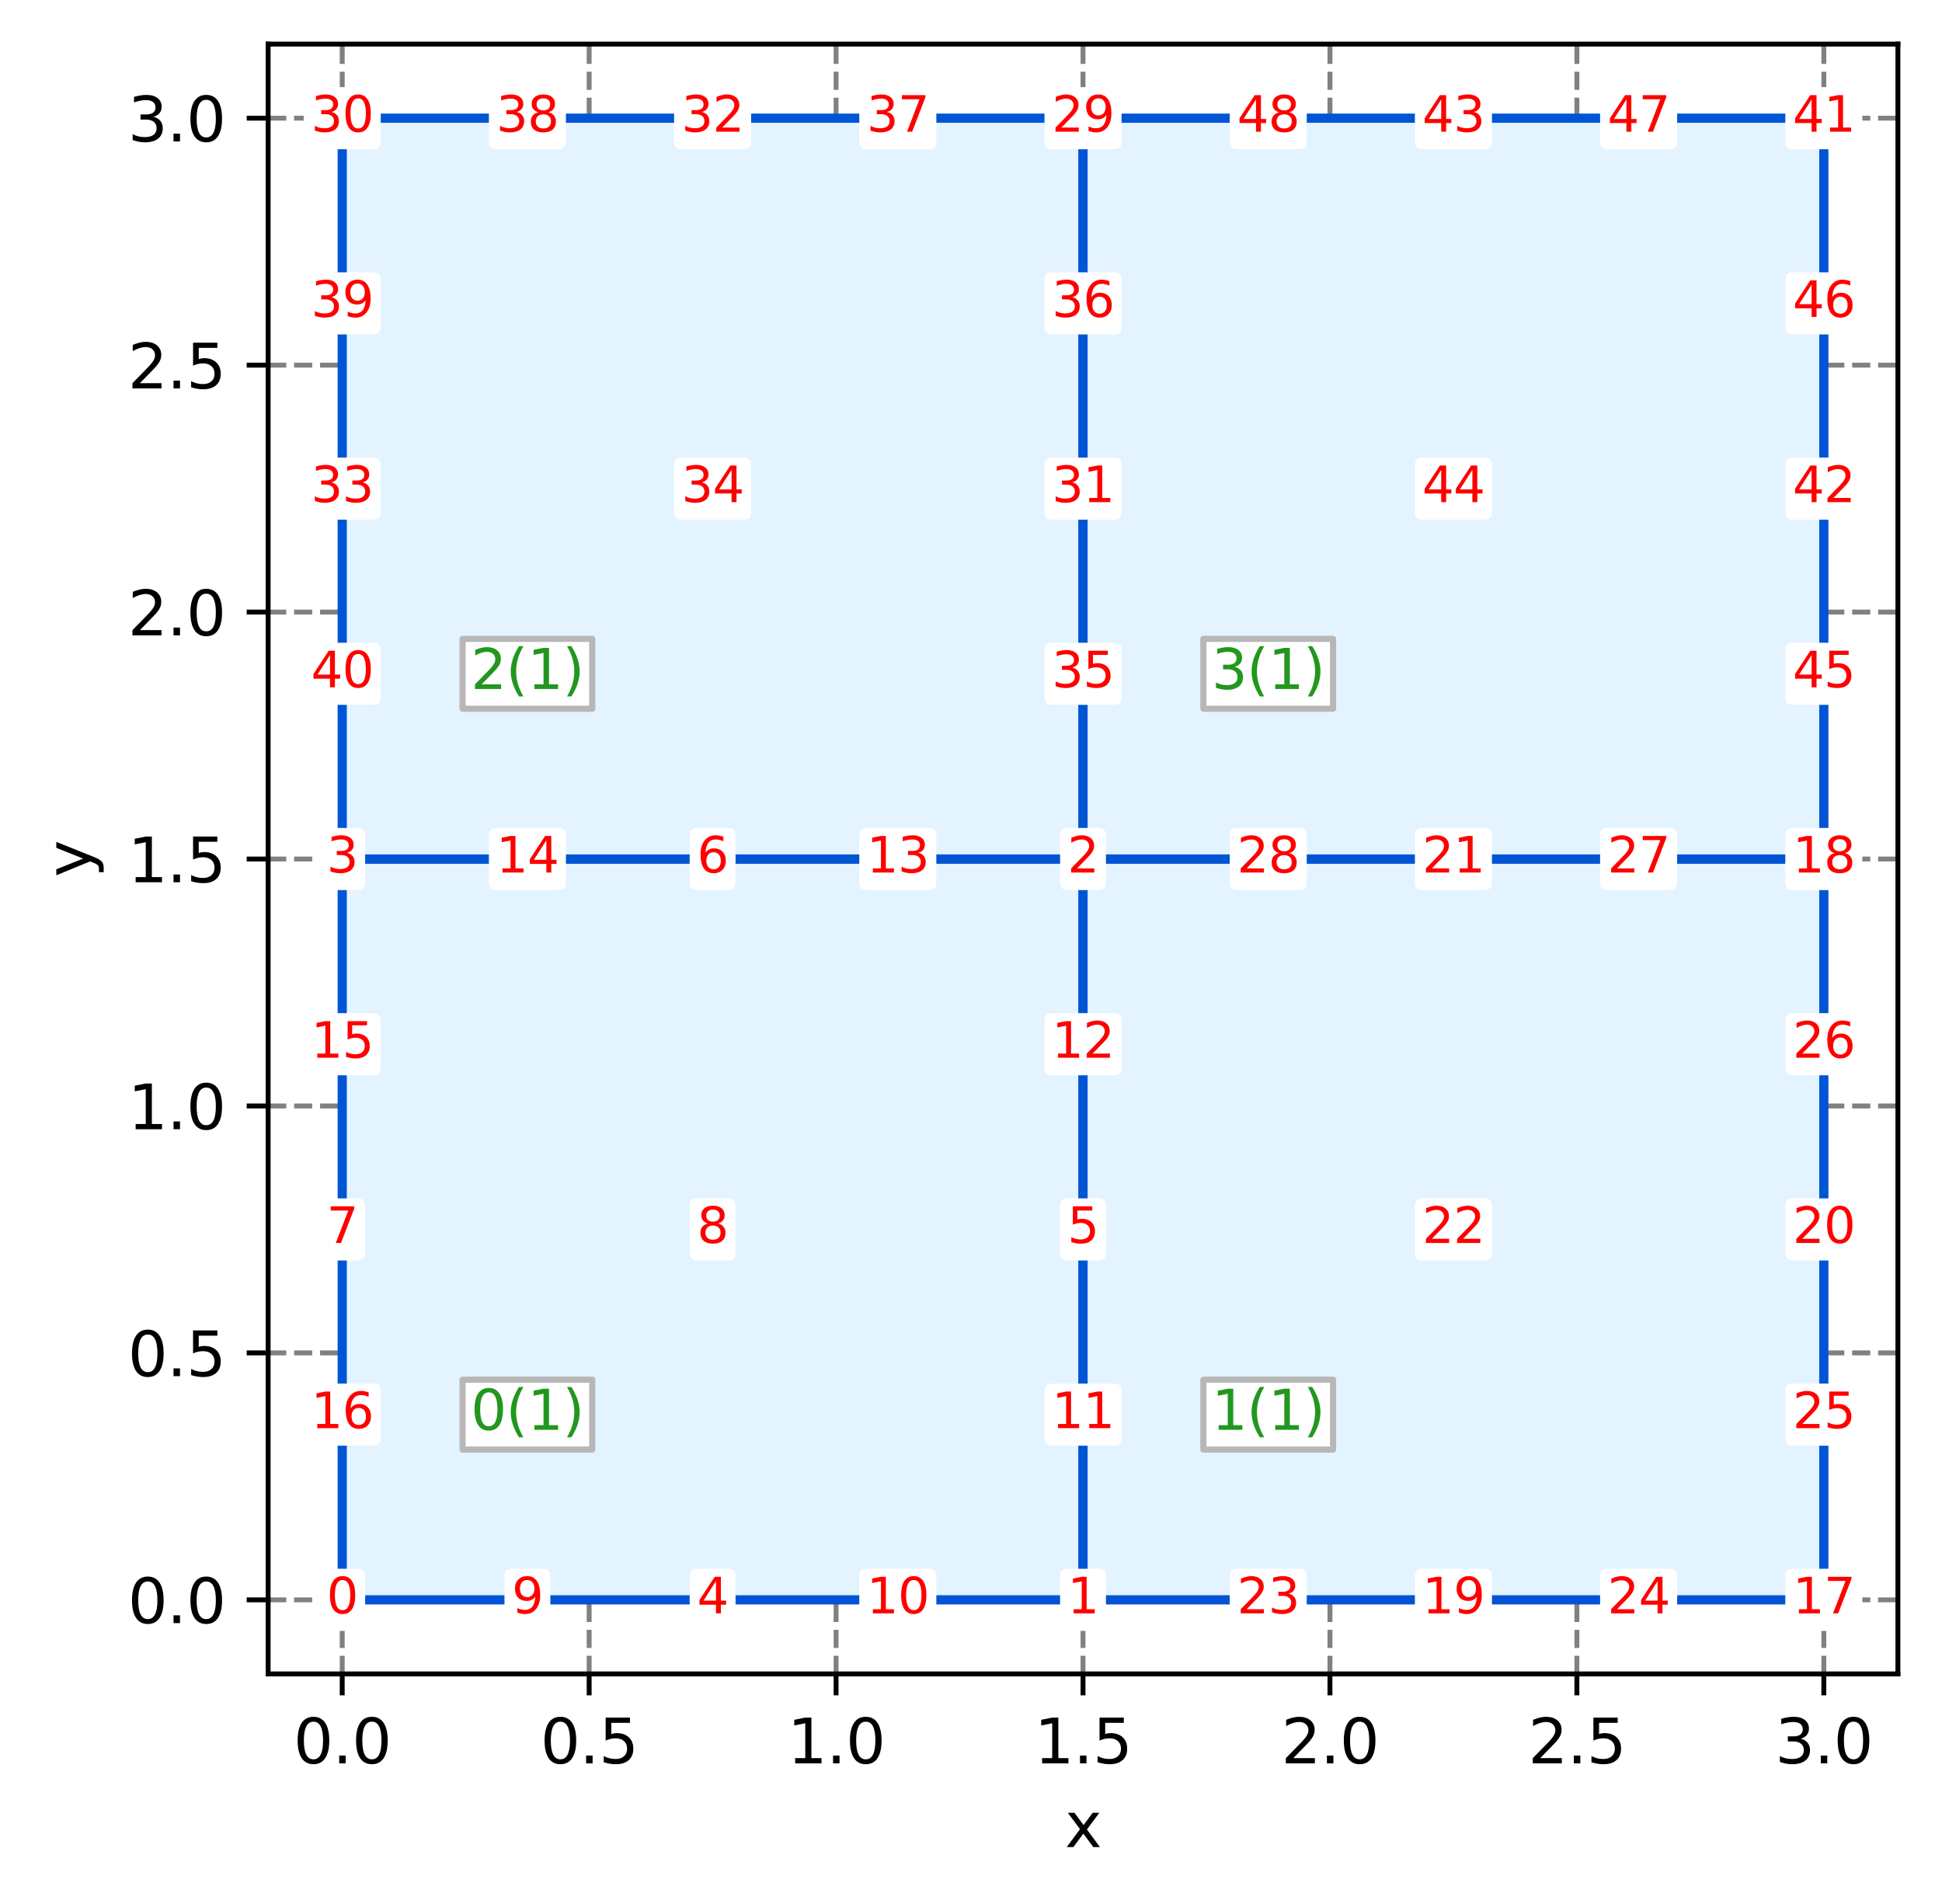 <?xml version="1.0" encoding="utf-8" standalone="no"?>
<!DOCTYPE svg PUBLIC "-//W3C//DTD SVG 1.1//EN"
  "http://www.w3.org/Graphics/SVG/1.1/DTD/svg11.dtd">
<svg xmlns:xlink="http://www.w3.org/1999/xlink" width="317.093pt" height="310.868pt" viewBox="0 0 317.093 310.868" xmlns="http://www.w3.org/2000/svg" version="1.1">
 <defs>
  <style type="text/css">*{stroke-linejoin: round; stroke-linecap: butt}</style>
 </defs>
 <g id="figure_1">
  <g id="patch_1">
   <path d="M 0 310.868 
L 317.093 310.868 
L 317.093 0 
L 0 0 
z
" style="fill: #ffffff"/>
  </g>
  <g id="axes_1">
   <g id="patch_2">
    <path d="M 43.781 273.312 
L 309.893 273.312 
L 309.893 7.2 
L 43.781 7.2 
z
" style="fill: #ffffff"/>
   </g>
   <g id="matplotlib.axis_1">
    <g id="xtick_1">
     <g id="line2d_1">
      <path d="M 55.877 273.312 
L 55.877 7.2 
" clip-path="url(#pf63ce5dd60)" style="fill: none; stroke-dasharray: 2.96,1.28; stroke-dashoffset: 0; stroke: #808080; stroke-width: 0.8"/>
     </g>
     <g id="line2d_2">
      <defs>
       <path id="m3846a99e1c" d="M 0 0 
L 0 3.5 
" style="stroke: #000000; stroke-width: 0.8"/>
      </defs>
      <g>
       <use xlink:href="#m3846a99e1c" x="55.877" y="273.312" style="stroke: #000000; stroke-width: 0.8"/>
      </g>
     </g>
     <g id="text_1">
      <!-- 0.0 -->
      <g transform="translate(47.926 287.91)scale(0.1 -0.1)">
       <defs>
        <path id="DejaVuSans-30" d="M 2034 4250 
Q 1547 4250 1301 3770 
Q 1056 3291 1056 2328 
Q 1056 1369 1301 889 
Q 1547 409 2034 409 
Q 2525 409 2770 889 
Q 3016 1369 3016 2328 
Q 3016 3291 2770 3770 
Q 2525 4250 2034 4250 
z
M 2034 4750 
Q 2819 4750 3233 4129 
Q 3647 3509 3647 2328 
Q 3647 1150 3233 529 
Q 2819 -91 2034 -91 
Q 1250 -91 836 529 
Q 422 1150 422 2328 
Q 422 3509 836 4129 
Q 1250 4750 2034 4750 
z
" transform="scale(0.016)"/>
        <path id="DejaVuSans-2e" d="M 684 794 
L 1344 794 
L 1344 0 
L 684 0 
L 684 794 
z
" transform="scale(0.016)"/>
       </defs>
       <use xlink:href="#DejaVuSans-30"/>
       <use xlink:href="#DejaVuSans-2e" x="63.623"/>
       <use xlink:href="#DejaVuSans-30" x="95.41"/>
      </g>
     </g>
    </g>
    <g id="xtick_2">
     <g id="line2d_3">
      <path d="M 96.197 273.312 
L 96.197 7.2 
" clip-path="url(#pf63ce5dd60)" style="fill: none; stroke-dasharray: 2.96,1.28; stroke-dashoffset: 0; stroke: #808080; stroke-width: 0.8"/>
     </g>
     <g id="line2d_4">
      <g>
       <use xlink:href="#m3846a99e1c" x="96.197" y="273.312" style="stroke: #000000; stroke-width: 0.8"/>
      </g>
     </g>
     <g id="text_2">
      <!-- 0.5 -->
      <g transform="translate(88.246 287.91)scale(0.1 -0.1)">
       <defs>
        <path id="DejaVuSans-35" d="M 691 4666 
L 3169 4666 
L 3169 4134 
L 1269 4134 
L 1269 2991 
Q 1406 3038 1543 3061 
Q 1681 3084 1819 3084 
Q 2600 3084 3056 2656 
Q 3513 2228 3513 1497 
Q 3513 744 3044 326 
Q 2575 -91 1722 -91 
Q 1428 -91 1123 -41 
Q 819 9 494 109 
L 494 744 
Q 775 591 1075 516 
Q 1375 441 1709 441 
Q 2250 441 2565 725 
Q 2881 1009 2881 1497 
Q 2881 1984 2565 2268 
Q 2250 2553 1709 2553 
Q 1456 2553 1204 2497 
Q 953 2441 691 2322 
L 691 4666 
z
" transform="scale(0.016)"/>
       </defs>
       <use xlink:href="#DejaVuSans-30"/>
       <use xlink:href="#DejaVuSans-2e" x="63.623"/>
       <use xlink:href="#DejaVuSans-35" x="95.41"/>
      </g>
     </g>
    </g>
    <g id="xtick_3">
     <g id="line2d_5">
      <path d="M 136.517 273.312 
L 136.517 7.2 
" clip-path="url(#pf63ce5dd60)" style="fill: none; stroke-dasharray: 2.96,1.28; stroke-dashoffset: 0; stroke: #808080; stroke-width: 0.8"/>
     </g>
     <g id="line2d_6">
      <g>
       <use xlink:href="#m3846a99e1c" x="136.517" y="273.312" style="stroke: #000000; stroke-width: 0.8"/>
      </g>
     </g>
     <g id="text_3">
      <!-- 1.0 -->
      <g transform="translate(128.566 287.91)scale(0.1 -0.1)">
       <defs>
        <path id="DejaVuSans-31" d="M 794 531 
L 1825 531 
L 1825 4091 
L 703 3866 
L 703 4441 
L 1819 4666 
L 2450 4666 
L 2450 531 
L 3481 531 
L 3481 0 
L 794 0 
L 794 531 
z
" transform="scale(0.016)"/>
       </defs>
       <use xlink:href="#DejaVuSans-31"/>
       <use xlink:href="#DejaVuSans-2e" x="63.623"/>
       <use xlink:href="#DejaVuSans-30" x="95.41"/>
      </g>
     </g>
    </g>
    <g id="xtick_4">
     <g id="line2d_7">
      <path d="M 176.837 273.312 
L 176.837 7.2 
" clip-path="url(#pf63ce5dd60)" style="fill: none; stroke-dasharray: 2.96,1.28; stroke-dashoffset: 0; stroke: #808080; stroke-width: 0.8"/>
     </g>
     <g id="line2d_8">
      <g>
       <use xlink:href="#m3846a99e1c" x="176.837" y="273.312" style="stroke: #000000; stroke-width: 0.8"/>
      </g>
     </g>
     <g id="text_4">
      <!-- 1.5 -->
      <g transform="translate(168.886 287.91)scale(0.1 -0.1)">
       <use xlink:href="#DejaVuSans-31"/>
       <use xlink:href="#DejaVuSans-2e" x="63.623"/>
       <use xlink:href="#DejaVuSans-35" x="95.41"/>
      </g>
     </g>
    </g>
    <g id="xtick_5">
     <g id="line2d_9">
      <path d="M 217.157 273.312 
L 217.157 7.2 
" clip-path="url(#pf63ce5dd60)" style="fill: none; stroke-dasharray: 2.96,1.28; stroke-dashoffset: 0; stroke: #808080; stroke-width: 0.8"/>
     </g>
     <g id="line2d_10">
      <g>
       <use xlink:href="#m3846a99e1c" x="217.157" y="273.312" style="stroke: #000000; stroke-width: 0.8"/>
      </g>
     </g>
     <g id="text_5">
      <!-- 2.0 -->
      <g transform="translate(209.206 287.91)scale(0.1 -0.1)">
       <defs>
        <path id="DejaVuSans-32" d="M 1228 531 
L 3431 531 
L 3431 0 
L 469 0 
L 469 531 
Q 828 903 1448 1529 
Q 2069 2156 2228 2338 
Q 2531 2678 2651 2914 
Q 2772 3150 2772 3378 
Q 2772 3750 2511 3984 
Q 2250 4219 1831 4219 
Q 1534 4219 1204 4116 
Q 875 4013 500 3803 
L 500 4441 
Q 881 4594 1212 4672 
Q 1544 4750 1819 4750 
Q 2544 4750 2975 4387 
Q 3406 4025 3406 3419 
Q 3406 3131 3298 2873 
Q 3191 2616 2906 2266 
Q 2828 2175 2409 1742 
Q 1991 1309 1228 531 
z
" transform="scale(0.016)"/>
       </defs>
       <use xlink:href="#DejaVuSans-32"/>
       <use xlink:href="#DejaVuSans-2e" x="63.623"/>
       <use xlink:href="#DejaVuSans-30" x="95.41"/>
      </g>
     </g>
    </g>
    <g id="xtick_6">
     <g id="line2d_11">
      <path d="M 257.477 273.312 
L 257.477 7.2 
" clip-path="url(#pf63ce5dd60)" style="fill: none; stroke-dasharray: 2.96,1.28; stroke-dashoffset: 0; stroke: #808080; stroke-width: 0.8"/>
     </g>
     <g id="line2d_12">
      <g>
       <use xlink:href="#m3846a99e1c" x="257.477" y="273.312" style="stroke: #000000; stroke-width: 0.8"/>
      </g>
     </g>
     <g id="text_6">
      <!-- 2.5 -->
      <g transform="translate(249.526 287.91)scale(0.1 -0.1)">
       <use xlink:href="#DejaVuSans-32"/>
       <use xlink:href="#DejaVuSans-2e" x="63.623"/>
       <use xlink:href="#DejaVuSans-35" x="95.41"/>
      </g>
     </g>
    </g>
    <g id="xtick_7">
     <g id="line2d_13">
      <path d="M 297.797 273.312 
L 297.797 7.2 
" clip-path="url(#pf63ce5dd60)" style="fill: none; stroke-dasharray: 2.96,1.28; stroke-dashoffset: 0; stroke: #808080; stroke-width: 0.8"/>
     </g>
     <g id="line2d_14">
      <g>
       <use xlink:href="#m3846a99e1c" x="297.797" y="273.312" style="stroke: #000000; stroke-width: 0.8"/>
      </g>
     </g>
     <g id="text_7">
      <!-- 3.0 -->
      <g transform="translate(289.846 287.91)scale(0.1 -0.1)">
       <defs>
        <path id="DejaVuSans-33" d="M 2597 2516 
Q 3050 2419 3304 2112 
Q 3559 1806 3559 1356 
Q 3559 666 3084 287 
Q 2609 -91 1734 -91 
Q 1441 -91 1130 -33 
Q 819 25 488 141 
L 488 750 
Q 750 597 1062 519 
Q 1375 441 1716 441 
Q 2309 441 2620 675 
Q 2931 909 2931 1356 
Q 2931 1769 2642 2001 
Q 2353 2234 1838 2234 
L 1294 2234 
L 1294 2753 
L 1863 2753 
Q 2328 2753 2575 2939 
Q 2822 3125 2822 3475 
Q 2822 3834 2567 4026 
Q 2313 4219 1838 4219 
Q 1578 4219 1281 4162 
Q 984 4106 628 3988 
L 628 4550 
Q 988 4650 1302 4700 
Q 1616 4750 1894 4750 
Q 2613 4750 3031 4423 
Q 3450 4097 3450 3541 
Q 3450 3153 3228 2886 
Q 3006 2619 2597 2516 
z
" transform="scale(0.016)"/>
       </defs>
       <use xlink:href="#DejaVuSans-33"/>
       <use xlink:href="#DejaVuSans-2e" x="63.623"/>
       <use xlink:href="#DejaVuSans-30" x="95.41"/>
      </g>
     </g>
    </g>
    <g id="text_8">
     <!-- x -->
     <g transform="translate(173.878 301.589)scale(0.1 -0.1)">
      <defs>
       <path id="DejaVuSans-78" d="M 3513 3500 
L 2247 1797 
L 3578 0 
L 2900 0 
L 1881 1375 
L 863 0 
L 184 0 
L 1544 1831 
L 300 3500 
L 978 3500 
L 1906 2253 
L 2834 3500 
L 3513 3500 
z
" transform="scale(0.016)"/>
      </defs>
      <use xlink:href="#DejaVuSans-78"/>
     </g>
    </g>
   </g>
   <g id="matplotlib.axis_2">
    <g id="ytick_1">
     <g id="line2d_15">
      <path d="M 43.781 261.216 
L 309.893 261.216 
" clip-path="url(#pf63ce5dd60)" style="fill: none; stroke-dasharray: 2.96,1.28; stroke-dashoffset: 0; stroke: #808080; stroke-width: 0.8"/>
     </g>
     <g id="line2d_16">
      <defs>
       <path id="me897910811" d="M 0 0 
L -3.5 0 
" style="stroke: #000000; stroke-width: 0.8"/>
      </defs>
      <g>
       <use xlink:href="#me897910811" x="43.781" y="261.216" style="stroke: #000000; stroke-width: 0.8"/>
      </g>
     </g>
     <g id="text_9">
      <!-- 0.0 -->
      <g transform="translate(20.878 265.015)scale(0.1 -0.1)">
       <use xlink:href="#DejaVuSans-30"/>
       <use xlink:href="#DejaVuSans-2e" x="63.623"/>
       <use xlink:href="#DejaVuSans-30" x="95.41"/>
      </g>
     </g>
    </g>
    <g id="ytick_2">
     <g id="line2d_17">
      <path d="M 43.781 220.896 
L 309.893 220.896 
" clip-path="url(#pf63ce5dd60)" style="fill: none; stroke-dasharray: 2.96,1.28; stroke-dashoffset: 0; stroke: #808080; stroke-width: 0.8"/>
     </g>
     <g id="line2d_18">
      <g>
       <use xlink:href="#me897910811" x="43.781" y="220.896" style="stroke: #000000; stroke-width: 0.8"/>
      </g>
     </g>
     <g id="text_10">
      <!-- 0.5 -->
      <g transform="translate(20.878 224.695)scale(0.1 -0.1)">
       <use xlink:href="#DejaVuSans-30"/>
       <use xlink:href="#DejaVuSans-2e" x="63.623"/>
       <use xlink:href="#DejaVuSans-35" x="95.41"/>
      </g>
     </g>
    </g>
    <g id="ytick_3">
     <g id="line2d_19">
      <path d="M 43.781 180.576 
L 309.893 180.576 
" clip-path="url(#pf63ce5dd60)" style="fill: none; stroke-dasharray: 2.96,1.28; stroke-dashoffset: 0; stroke: #808080; stroke-width: 0.8"/>
     </g>
     <g id="line2d_20">
      <g>
       <use xlink:href="#me897910811" x="43.781" y="180.576" style="stroke: #000000; stroke-width: 0.8"/>
      </g>
     </g>
     <g id="text_11">
      <!-- 1.0 -->
      <g transform="translate(20.878 184.375)scale(0.1 -0.1)">
       <use xlink:href="#DejaVuSans-31"/>
       <use xlink:href="#DejaVuSans-2e" x="63.623"/>
       <use xlink:href="#DejaVuSans-30" x="95.41"/>
      </g>
     </g>
    </g>
    <g id="ytick_4">
     <g id="line2d_21">
      <path d="M 43.781 140.256 
L 309.893 140.256 
" clip-path="url(#pf63ce5dd60)" style="fill: none; stroke-dasharray: 2.96,1.28; stroke-dashoffset: 0; stroke: #808080; stroke-width: 0.8"/>
     </g>
     <g id="line2d_22">
      <g>
       <use xlink:href="#me897910811" x="43.781" y="140.256" style="stroke: #000000; stroke-width: 0.8"/>
      </g>
     </g>
     <g id="text_12">
      <!-- 1.5 -->
      <g transform="translate(20.878 144.055)scale(0.1 -0.1)">
       <use xlink:href="#DejaVuSans-31"/>
       <use xlink:href="#DejaVuSans-2e" x="63.623"/>
       <use xlink:href="#DejaVuSans-35" x="95.41"/>
      </g>
     </g>
    </g>
    <g id="ytick_5">
     <g id="line2d_23">
      <path d="M 43.781 99.936 
L 309.893 99.936 
" clip-path="url(#pf63ce5dd60)" style="fill: none; stroke-dasharray: 2.96,1.28; stroke-dashoffset: 0; stroke: #808080; stroke-width: 0.8"/>
     </g>
     <g id="line2d_24">
      <g>
       <use xlink:href="#me897910811" x="43.781" y="99.936" style="stroke: #000000; stroke-width: 0.8"/>
      </g>
     </g>
     <g id="text_13">
      <!-- 2.0 -->
      <g transform="translate(20.878 103.735)scale(0.1 -0.1)">
       <use xlink:href="#DejaVuSans-32"/>
       <use xlink:href="#DejaVuSans-2e" x="63.623"/>
       <use xlink:href="#DejaVuSans-30" x="95.41"/>
      </g>
     </g>
    </g>
    <g id="ytick_6">
     <g id="line2d_25">
      <path d="M 43.781 59.616 
L 309.893 59.616 
" clip-path="url(#pf63ce5dd60)" style="fill: none; stroke-dasharray: 2.96,1.28; stroke-dashoffset: 0; stroke: #808080; stroke-width: 0.8"/>
     </g>
     <g id="line2d_26">
      <g>
       <use xlink:href="#me897910811" x="43.781" y="59.616" style="stroke: #000000; stroke-width: 0.8"/>
      </g>
     </g>
     <g id="text_14">
      <!-- 2.5 -->
      <g transform="translate(20.878 63.415)scale(0.1 -0.1)">
       <use xlink:href="#DejaVuSans-32"/>
       <use xlink:href="#DejaVuSans-2e" x="63.623"/>
       <use xlink:href="#DejaVuSans-35" x="95.41"/>
      </g>
     </g>
    </g>
    <g id="ytick_7">
     <g id="line2d_27">
      <path d="M 43.781 19.296 
L 309.893 19.296 
" clip-path="url(#pf63ce5dd60)" style="fill: none; stroke-dasharray: 2.96,1.28; stroke-dashoffset: 0; stroke: #808080; stroke-width: 0.8"/>
     </g>
     <g id="line2d_28">
      <g>
       <use xlink:href="#me897910811" x="43.781" y="19.296" style="stroke: #000000; stroke-width: 0.8"/>
      </g>
     </g>
     <g id="text_15">
      <!-- 3.0 -->
      <g transform="translate(20.878 23.095)scale(0.1 -0.1)">
       <use xlink:href="#DejaVuSans-33"/>
       <use xlink:href="#DejaVuSans-2e" x="63.623"/>
       <use xlink:href="#DejaVuSans-30" x="95.41"/>
      </g>
     </g>
    </g>
    <g id="text_16">
     <!-- y -->
     <g transform="translate(14.798 143.215)rotate(-90)scale(0.1 -0.1)">
      <defs>
       <path id="DejaVuSans-79" d="M 2059 -325 
Q 1816 -950 1584 -1140 
Q 1353 -1331 966 -1331 
L 506 -1331 
L 506 -850 
L 844 -850 
Q 1081 -850 1212 -737 
Q 1344 -625 1503 -206 
L 1606 56 
L 191 3500 
L 800 3500 
L 1894 763 
L 2988 3500 
L 3597 3500 
L 2059 -325 
z
" transform="scale(0.016)"/>
      </defs>
      <use xlink:href="#DejaVuSans-79"/>
     </g>
    </g>
   </g>
   <g id="patch_3">
    <path d="M 55.877 261.216 
C 96.197 261.216 136.517 261.216 176.837 261.216 
C 176.837 220.896 176.837 180.576 176.837 140.256 
C 136.517 140.256 96.197 140.256 55.877 140.256 
C 55.877 180.576 55.877 220.896 55.877 261.216 
" style="fill: #e3f3ff; stroke: #0055d4; stroke-width: 1.5; stroke-linejoin: miter"/>
   </g>
   <g id="patch_4">
    <path d="M 176.837 261.216 
C 217.157 261.216 257.477 261.216 297.797 261.216 
C 297.797 220.896 297.797 180.576 297.797 140.256 
C 257.477 140.256 217.157 140.256 176.837 140.256 
C 176.837 180.576 176.837 220.896 176.837 261.216 
" style="fill: #e3f3ff; stroke: #0055d4; stroke-width: 1.5; stroke-linejoin: miter"/>
   </g>
   <g id="patch_5">
    <path d="M 55.877 140.256 
C 96.197 140.256 136.517 140.256 176.837 140.256 
C 176.837 99.936 176.837 59.616 176.837 19.296 
C 136.517 19.296 96.197 19.296 55.877 19.296 
C 55.877 59.616 55.877 99.936 55.877 140.256 
" style="fill: #e3f3ff; stroke: #0055d4; stroke-width: 1.5; stroke-linejoin: miter"/>
   </g>
   <g id="patch_6">
    <path d="M 176.837 140.256 
C 217.157 140.256 257.477 140.256 297.797 140.256 
C 297.797 99.936 297.797 59.616 297.797 19.296 
C 257.477 19.296 217.157 19.296 176.837 19.296 
C 176.837 59.616 176.837 99.936 176.837 140.256 
" style="fill: #e3f3ff; stroke: #0055d4; stroke-width: 1.5; stroke-linejoin: miter"/>
   </g>
   <g id="patch_7">
    <path d="M 43.781 273.312 
L 43.781 7.2 
" style="fill: none; stroke: #000000; stroke-width: 0.8; stroke-linejoin: miter; stroke-linecap: square"/>
   </g>
   <g id="patch_8">
    <path d="M 309.893 273.312 
L 309.893 7.2 
" style="fill: none; stroke: #000000; stroke-width: 0.8; stroke-linejoin: miter; stroke-linecap: square"/>
   </g>
   <g id="patch_9">
    <path d="M 43.781 273.312 
L 309.893 273.312 
" style="fill: none; stroke: #000000; stroke-width: 0.8; stroke-linejoin: miter; stroke-linecap: square"/>
   </g>
   <g id="patch_10">
    <path d="M 43.781 7.2 
L 309.893 7.2 
" style="fill: none; stroke: #000000; stroke-width: 0.8; stroke-linejoin: miter; stroke-linecap: square"/>
   </g>
   <g id="text_17">
    <g id="patch_11">
     <path d="M 75.53 236.681 
L 96.705 236.681 
L 96.705 225.271 
L 75.53 225.271 
z
" style="fill: #ffffff; stroke: #b7b7b7; stroke-linejoin: miter"/>
    </g>
    <!-- 0(1) -->
    <g style="fill: #22971f" transform="translate(76.88 233.459)scale(0.09 -0.09)">
     <defs>
      <path id="DejaVuSans-28" d="M 1984 4856 
Q 1566 4138 1362 3434 
Q 1159 2731 1159 2009 
Q 1159 1288 1364 580 
Q 1569 -128 1984 -844 
L 1484 -844 
Q 1016 -109 783 600 
Q 550 1309 550 2009 
Q 550 2706 781 3412 
Q 1013 4119 1484 4856 
L 1984 4856 
z
" transform="scale(0.016)"/>
      <path id="DejaVuSans-29" d="M 513 4856 
L 1013 4856 
Q 1481 4119 1714 3412 
Q 1947 2706 1947 2009 
Q 1947 1309 1714 600 
Q 1481 -109 1013 -844 
L 513 -844 
Q 928 -128 1133 580 
Q 1338 1288 1338 2009 
Q 1338 2731 1133 3434 
Q 928 4138 513 4856 
z
" transform="scale(0.016)"/>
     </defs>
     <use xlink:href="#DejaVuSans-30"/>
     <use xlink:href="#DejaVuSans-28" x="63.623"/>
     <use xlink:href="#DejaVuSans-31" x="102.637"/>
     <use xlink:href="#DejaVuSans-29" x="166.26"/>
    </g>
   </g>
   <g id="text_18">
    <g id="patch_12">
     <path d="M 196.49 236.681 
L 217.665 236.681 
L 217.665 225.271 
L 196.49 225.271 
z
" style="fill: #ffffff; stroke: #b7b7b7; stroke-linejoin: miter"/>
    </g>
    <!-- 1(1) -->
    <g style="fill: #22971f" transform="translate(197.84 233.459)scale(0.09 -0.09)">
     <use xlink:href="#DejaVuSans-31"/>
     <use xlink:href="#DejaVuSans-28" x="63.623"/>
     <use xlink:href="#DejaVuSans-31" x="102.637"/>
     <use xlink:href="#DejaVuSans-29" x="166.26"/>
    </g>
   </g>
   <g id="text_19">
    <g id="patch_13">
     <path d="M 75.53 115.721 
L 96.705 115.721 
L 96.705 104.311 
L 75.53 104.311 
z
" style="fill: #ffffff; stroke: #b7b7b7; stroke-linejoin: miter"/>
    </g>
    <!-- 2(1) -->
    <g style="fill: #22971f" transform="translate(76.88 112.499)scale(0.09 -0.09)">
     <use xlink:href="#DejaVuSans-32"/>
     <use xlink:href="#DejaVuSans-28" x="63.623"/>
     <use xlink:href="#DejaVuSans-31" x="102.637"/>
     <use xlink:href="#DejaVuSans-29" x="166.26"/>
    </g>
   </g>
   <g id="text_20">
    <g id="patch_14">
     <path d="M 196.49 115.721 
L 217.665 115.721 
L 217.665 104.311 
L 196.49 104.311 
z
" style="fill: #ffffff; stroke: #b7b7b7; stroke-linejoin: miter"/>
    </g>
    <!-- 3(1) -->
    <g style="fill: #22971f" transform="translate(197.84 112.499)scale(0.09 -0.09)">
     <use xlink:href="#DejaVuSans-33"/>
     <use xlink:href="#DejaVuSans-28" x="63.623"/>
     <use xlink:href="#DejaVuSans-31" x="102.637"/>
     <use xlink:href="#DejaVuSans-29" x="166.26"/>
    </g>
   </g>
   <g id="text_21">
    <g id="patch_15">
     <path d="M 53.332 266.287 
L 58.422 266.287 
Q 59.622 266.287 59.622 265.087 
L 59.622 257.345 
Q 59.622 256.145 58.422 256.145 
L 53.332 256.145 
Q 52.132 256.145 52.132 257.345 
L 52.132 265.087 
Q 52.132 266.287 53.332 266.287 
z
" style="fill: #ffffff"/>
    </g>
    <!-- 0 -->
    <g style="fill: #ff0000" transform="translate(53.332 263.423)scale(0.08 -0.08)">
     <use xlink:href="#DejaVuSans-30"/>
    </g>
   </g>
   <g id="text_22">
    <g id="patch_16">
     <path d="M 174.292 266.287 
L 179.382 266.287 
Q 180.582 266.287 180.582 265.087 
L 180.582 257.345 
Q 180.582 256.145 179.382 256.145 
L 174.292 256.145 
Q 173.092 256.145 173.092 257.345 
L 173.092 265.087 
Q 173.092 266.287 174.292 266.287 
z
" style="fill: #ffffff"/>
    </g>
    <!-- 1 -->
    <g style="fill: #ff0000" transform="translate(174.292 263.423)scale(0.08 -0.08)">
     <use xlink:href="#DejaVuSans-31"/>
    </g>
   </g>
   <g id="text_23">
    <g id="patch_17">
     <path d="M 174.292 145.327 
L 179.382 145.327 
Q 180.582 145.327 180.582 144.127 
L 180.582 136.385 
Q 180.582 135.185 179.382 135.185 
L 174.292 135.185 
Q 173.092 135.185 173.092 136.385 
L 173.092 144.127 
Q 173.092 145.327 174.292 145.327 
z
" style="fill: #ffffff"/>
    </g>
    <!-- 2 -->
    <g style="fill: #ff0000" transform="translate(174.292 142.464)scale(0.08 -0.08)">
     <use xlink:href="#DejaVuSans-32"/>
    </g>
   </g>
   <g id="text_24">
    <g id="patch_18">
     <path d="M 53.332 145.327 
L 58.422 145.327 
Q 59.622 145.327 59.622 144.127 
L 59.622 136.385 
Q 59.622 135.185 58.422 135.185 
L 53.332 135.185 
Q 52.132 135.185 52.132 136.385 
L 52.132 144.127 
Q 52.132 145.327 53.332 145.327 
z
" style="fill: #ffffff"/>
    </g>
    <!-- 3 -->
    <g style="fill: #ff0000" transform="translate(53.332 142.464)scale(0.08 -0.08)">
     <use xlink:href="#DejaVuSans-33"/>
    </g>
   </g>
   <g id="text_25">
    <g id="patch_19">
     <path d="M 113.812 266.287 
L 118.902 266.287 
Q 120.102 266.287 120.102 265.087 
L 120.102 257.345 
Q 120.102 256.145 118.902 256.145 
L 113.812 256.145 
Q 112.612 256.145 112.612 257.345 
L 112.612 265.087 
Q 112.612 266.287 113.812 266.287 
z
" style="fill: #ffffff"/>
    </g>
    <!-- 4 -->
    <g style="fill: #ff0000" transform="translate(113.812 263.423)scale(0.08 -0.08)">
     <defs>
      <path id="DejaVuSans-34" d="M 2419 4116 
L 825 1625 
L 2419 1625 
L 2419 4116 
z
M 2253 4666 
L 3047 4666 
L 3047 1625 
L 3713 1625 
L 3713 1100 
L 3047 1100 
L 3047 0 
L 2419 0 
L 2419 1100 
L 313 1100 
L 313 1709 
L 2253 4666 
z
" transform="scale(0.016)"/>
     </defs>
     <use xlink:href="#DejaVuSans-34"/>
    </g>
   </g>
   <g id="text_26">
    <g id="patch_20">
     <path d="M 174.292 205.807 
L 179.382 205.807 
Q 180.582 205.807 180.582 204.607 
L 180.582 196.865 
Q 180.582 195.665 179.382 195.665 
L 174.292 195.665 
Q 173.092 195.665 173.092 196.865 
L 173.092 204.607 
Q 173.092 205.807 174.292 205.807 
z
" style="fill: #ffffff"/>
    </g>
    <!-- 5 -->
    <g style="fill: #ff0000" transform="translate(174.292 202.944)scale(0.08 -0.08)">
     <use xlink:href="#DejaVuSans-35"/>
    </g>
   </g>
   <g id="text_27">
    <g id="patch_21">
     <path d="M 113.812 145.327 
L 118.902 145.327 
Q 120.102 145.327 120.102 144.127 
L 120.102 136.385 
Q 120.102 135.185 118.902 135.185 
L 113.812 135.185 
Q 112.612 135.185 112.612 136.385 
L 112.612 144.127 
Q 112.612 145.327 113.812 145.327 
z
" style="fill: #ffffff"/>
    </g>
    <!-- 6 -->
    <g style="fill: #ff0000" transform="translate(113.812 142.464)scale(0.08 -0.08)">
     <defs>
      <path id="DejaVuSans-36" d="M 2113 2584 
Q 1688 2584 1439 2293 
Q 1191 2003 1191 1497 
Q 1191 994 1439 701 
Q 1688 409 2113 409 
Q 2538 409 2786 701 
Q 3034 994 3034 1497 
Q 3034 2003 2786 2293 
Q 2538 2584 2113 2584 
z
M 3366 4563 
L 3366 3988 
Q 3128 4100 2886 4159 
Q 2644 4219 2406 4219 
Q 1781 4219 1451 3797 
Q 1122 3375 1075 2522 
Q 1259 2794 1537 2939 
Q 1816 3084 2150 3084 
Q 2853 3084 3261 2657 
Q 3669 2231 3669 1497 
Q 3669 778 3244 343 
Q 2819 -91 2113 -91 
Q 1303 -91 875 529 
Q 447 1150 447 2328 
Q 447 3434 972 4092 
Q 1497 4750 2381 4750 
Q 2619 4750 2861 4703 
Q 3103 4656 3366 4563 
z
" transform="scale(0.016)"/>
     </defs>
     <use xlink:href="#DejaVuSans-36"/>
    </g>
   </g>
   <g id="text_28">
    <g id="patch_22">
     <path d="M 53.332 205.807 
L 58.422 205.807 
Q 59.622 205.807 59.622 204.607 
L 59.622 196.865 
Q 59.622 195.665 58.422 195.665 
L 53.332 195.665 
Q 52.132 195.665 52.132 196.865 
L 52.132 204.607 
Q 52.132 205.807 53.332 205.807 
z
" style="fill: #ffffff"/>
    </g>
    <!-- 7 -->
    <g style="fill: #ff0000" transform="translate(53.332 202.944)scale(0.08 -0.08)">
     <defs>
      <path id="DejaVuSans-37" d="M 525 4666 
L 3525 4666 
L 3525 4397 
L 1831 0 
L 1172 0 
L 2766 4134 
L 525 4134 
L 525 4666 
z
" transform="scale(0.016)"/>
     </defs>
     <use xlink:href="#DejaVuSans-37"/>
    </g>
   </g>
   <g id="text_29">
    <g id="patch_23">
     <path d="M 113.812 205.807 
L 118.902 205.807 
Q 120.102 205.807 120.102 204.607 
L 120.102 196.865 
Q 120.102 195.665 118.902 195.665 
L 113.812 195.665 
Q 112.612 195.665 112.612 196.865 
L 112.612 204.607 
Q 112.612 205.807 113.812 205.807 
z
" style="fill: #ffffff"/>
    </g>
    <!-- 8 -->
    <g style="fill: #ff0000" transform="translate(113.812 202.944)scale(0.08 -0.08)">
     <defs>
      <path id="DejaVuSans-38" d="M 2034 2216 
Q 1584 2216 1326 1975 
Q 1069 1734 1069 1313 
Q 1069 891 1326 650 
Q 1584 409 2034 409 
Q 2484 409 2743 651 
Q 3003 894 3003 1313 
Q 3003 1734 2745 1975 
Q 2488 2216 2034 2216 
z
M 1403 2484 
Q 997 2584 770 2862 
Q 544 3141 544 3541 
Q 544 4100 942 4425 
Q 1341 4750 2034 4750 
Q 2731 4750 3128 4425 
Q 3525 4100 3525 3541 
Q 3525 3141 3298 2862 
Q 3072 2584 2669 2484 
Q 3125 2378 3379 2068 
Q 3634 1759 3634 1313 
Q 3634 634 3220 271 
Q 2806 -91 2034 -91 
Q 1263 -91 848 271 
Q 434 634 434 1313 
Q 434 1759 690 2068 
Q 947 2378 1403 2484 
z
M 1172 3481 
Q 1172 3119 1398 2916 
Q 1625 2713 2034 2713 
Q 2441 2713 2670 2916 
Q 2900 3119 2900 3481 
Q 2900 3844 2670 4047 
Q 2441 4250 2034 4250 
Q 1625 4250 1398 4047 
Q 1172 3844 1172 3481 
z
" transform="scale(0.016)"/>
     </defs>
     <use xlink:href="#DejaVuSans-38"/>
    </g>
   </g>
   <g id="text_30">
    <g id="patch_24">
     <path d="M 83.572 266.287 
L 88.662 266.287 
Q 89.862 266.287 89.862 265.087 
L 89.862 257.345 
Q 89.862 256.145 88.662 256.145 
L 83.572 256.145 
Q 82.372 256.145 82.372 257.345 
L 82.372 265.087 
Q 82.372 266.287 83.572 266.287 
z
" style="fill: #ffffff"/>
    </g>
    <!-- 9 -->
    <g style="fill: #ff0000" transform="translate(83.572 263.423)scale(0.08 -0.08)">
     <defs>
      <path id="DejaVuSans-39" d="M 703 97 
L 703 672 
Q 941 559 1184 500 
Q 1428 441 1663 441 
Q 2288 441 2617 861 
Q 2947 1281 2994 2138 
Q 2813 1869 2534 1725 
Q 2256 1581 1919 1581 
Q 1219 1581 811 2004 
Q 403 2428 403 3163 
Q 403 3881 828 4315 
Q 1253 4750 1959 4750 
Q 2769 4750 3195 4129 
Q 3622 3509 3622 2328 
Q 3622 1225 3098 567 
Q 2575 -91 1691 -91 
Q 1453 -91 1209 -44 
Q 966 3 703 97 
z
M 1959 2075 
Q 2384 2075 2632 2365 
Q 2881 2656 2881 3163 
Q 2881 3666 2632 3958 
Q 2384 4250 1959 4250 
Q 1534 4250 1286 3958 
Q 1038 3666 1038 3163 
Q 1038 2656 1286 2365 
Q 1534 2075 1959 2075 
z
" transform="scale(0.016)"/>
     </defs>
     <use xlink:href="#DejaVuSans-39"/>
    </g>
   </g>
   <g id="text_31">
    <g id="patch_25">
     <path d="M 141.507 266.287 
L 151.687 266.287 
Q 152.887 266.287 152.887 265.087 
L 152.887 257.345 
Q 152.887 256.145 151.687 256.145 
L 141.507 256.145 
Q 140.307 256.145 140.307 257.345 
L 140.307 265.087 
Q 140.307 266.287 141.507 266.287 
z
" style="fill: #ffffff"/>
    </g>
    <!-- 10 -->
    <g style="fill: #ff0000" transform="translate(141.507 263.423)scale(0.08 -0.08)">
     <use xlink:href="#DejaVuSans-31"/>
     <use xlink:href="#DejaVuSans-30" x="63.623"/>
    </g>
   </g>
   <g id="text_32">
    <g id="patch_26">
     <path d="M 171.747 236.047 
L 181.927 236.047 
Q 183.127 236.047 183.127 234.847 
L 183.127 227.105 
Q 183.127 225.905 181.927 225.905 
L 171.747 225.905 
Q 170.547 225.905 170.547 227.105 
L 170.547 234.847 
Q 170.547 236.047 171.747 236.047 
z
" style="fill: #ffffff"/>
    </g>
    <!-- 11 -->
    <g style="fill: #ff0000" transform="translate(171.747 233.184)scale(0.08 -0.08)">
     <use xlink:href="#DejaVuSans-31"/>
     <use xlink:href="#DejaVuSans-31" x="63.623"/>
    </g>
   </g>
   <g id="text_33">
    <g id="patch_27">
     <path d="M 171.747 175.567 
L 181.927 175.567 
Q 183.127 175.567 183.127 174.367 
L 183.127 166.625 
Q 183.127 165.425 181.927 165.425 
L 171.747 165.425 
Q 170.547 165.425 170.547 166.625 
L 170.547 174.367 
Q 170.547 175.567 171.747 175.567 
z
" style="fill: #ffffff"/>
    </g>
    <!-- 12 -->
    <g style="fill: #ff0000" transform="translate(171.747 172.703)scale(0.08 -0.08)">
     <use xlink:href="#DejaVuSans-31"/>
     <use xlink:href="#DejaVuSans-32" x="63.623"/>
    </g>
   </g>
   <g id="text_34">
    <g id="patch_28">
     <path d="M 141.507 145.327 
L 151.687 145.327 
Q 152.887 145.327 152.887 144.127 
L 152.887 136.385 
Q 152.887 135.185 151.687 135.185 
L 141.507 135.185 
Q 140.307 135.185 140.307 136.385 
L 140.307 144.127 
Q 140.307 145.327 141.507 145.327 
z
" style="fill: #ffffff"/>
    </g>
    <!-- 13 -->
    <g style="fill: #ff0000" transform="translate(141.507 142.464)scale(0.08 -0.08)">
     <use xlink:href="#DejaVuSans-31"/>
     <use xlink:href="#DejaVuSans-33" x="63.623"/>
    </g>
   </g>
   <g id="text_35">
    <g id="patch_29">
     <path d="M 81.027 145.327 
L 91.207 145.327 
Q 92.407 145.327 92.407 144.127 
L 92.407 136.385 
Q 92.407 135.185 91.207 135.185 
L 81.027 135.185 
Q 79.827 135.185 79.827 136.385 
L 79.827 144.127 
Q 79.827 145.327 81.027 145.327 
z
" style="fill: #ffffff"/>
    </g>
    <!-- 14 -->
    <g style="fill: #ff0000" transform="translate(81.027 142.464)scale(0.08 -0.08)">
     <use xlink:href="#DejaVuSans-31"/>
     <use xlink:href="#DejaVuSans-34" x="63.623"/>
    </g>
   </g>
   <g id="text_36">
    <g id="patch_30">
     <path d="M 50.787 175.567 
L 60.967 175.567 
Q 62.167 175.567 62.167 174.367 
L 62.167 166.625 
Q 62.167 165.425 60.967 165.425 
L 50.787 165.425 
Q 49.587 165.425 49.587 166.625 
L 49.587 174.367 
Q 49.587 175.567 50.787 175.567 
z
" style="fill: #ffffff"/>
    </g>
    <!-- 15 -->
    <g style="fill: #ff0000" transform="translate(50.787 172.703)scale(0.08 -0.08)">
     <use xlink:href="#DejaVuSans-31"/>
     <use xlink:href="#DejaVuSans-35" x="63.623"/>
    </g>
   </g>
   <g id="text_37">
    <g id="patch_31">
     <path d="M 50.787 236.047 
L 60.967 236.047 
Q 62.167 236.047 62.167 234.847 
L 62.167 227.105 
Q 62.167 225.905 60.967 225.905 
L 50.787 225.905 
Q 49.587 225.905 49.587 227.105 
L 49.587 234.847 
Q 49.587 236.047 50.787 236.047 
z
" style="fill: #ffffff"/>
    </g>
    <!-- 16 -->
    <g style="fill: #ff0000" transform="translate(50.787 233.184)scale(0.08 -0.08)">
     <use xlink:href="#DejaVuSans-31"/>
     <use xlink:href="#DejaVuSans-36" x="63.623"/>
    </g>
   </g>
   <g id="text_38">
    <g id="patch_32">
     <path d="M 292.707 266.287 
L 302.887 266.287 
Q 304.087 266.287 304.087 265.087 
L 304.087 257.345 
Q 304.087 256.145 302.887 256.145 
L 292.707 256.145 
Q 291.507 256.145 291.507 257.345 
L 291.507 265.087 
Q 291.507 266.287 292.707 266.287 
z
" style="fill: #ffffff"/>
    </g>
    <!-- 17 -->
    <g style="fill: #ff0000" transform="translate(292.707 263.423)scale(0.08 -0.08)">
     <use xlink:href="#DejaVuSans-31"/>
     <use xlink:href="#DejaVuSans-37" x="63.623"/>
    </g>
   </g>
   <g id="text_39">
    <g id="patch_33">
     <path d="M 292.707 145.327 
L 302.887 145.327 
Q 304.087 145.327 304.087 144.127 
L 304.087 136.385 
Q 304.087 135.185 302.887 135.185 
L 292.707 135.185 
Q 291.507 135.185 291.507 136.385 
L 291.507 144.127 
Q 291.507 145.327 292.707 145.327 
z
" style="fill: #ffffff"/>
    </g>
    <!-- 18 -->
    <g style="fill: #ff0000" transform="translate(292.707 142.464)scale(0.08 -0.08)">
     <use xlink:href="#DejaVuSans-31"/>
     <use xlink:href="#DejaVuSans-38" x="63.623"/>
    </g>
   </g>
   <g id="text_40">
    <g id="patch_34">
     <path d="M 232.227 266.287 
L 242.407 266.287 
Q 243.607 266.287 243.607 265.087 
L 243.607 257.345 
Q 243.607 256.145 242.407 256.145 
L 232.227 256.145 
Q 231.027 256.145 231.027 257.345 
L 231.027 265.087 
Q 231.027 266.287 232.227 266.287 
z
" style="fill: #ffffff"/>
    </g>
    <!-- 19 -->
    <g style="fill: #ff0000" transform="translate(232.227 263.423)scale(0.08 -0.08)">
     <use xlink:href="#DejaVuSans-31"/>
     <use xlink:href="#DejaVuSans-39" x="63.623"/>
    </g>
   </g>
   <g id="text_41">
    <g id="patch_35">
     <path d="M 292.707 205.807 
L 302.887 205.807 
Q 304.087 205.807 304.087 204.607 
L 304.087 196.865 
Q 304.087 195.665 302.887 195.665 
L 292.707 195.665 
Q 291.507 195.665 291.507 196.865 
L 291.507 204.607 
Q 291.507 205.807 292.707 205.807 
z
" style="fill: #ffffff"/>
    </g>
    <!-- 20 -->
    <g style="fill: #ff0000" transform="translate(292.707 202.944)scale(0.08 -0.08)">
     <use xlink:href="#DejaVuSans-32"/>
     <use xlink:href="#DejaVuSans-30" x="63.623"/>
    </g>
   </g>
   <g id="text_42">
    <g id="patch_36">
     <path d="M 232.227 145.327 
L 242.407 145.327 
Q 243.607 145.327 243.607 144.127 
L 243.607 136.385 
Q 243.607 135.185 242.407 135.185 
L 232.227 135.185 
Q 231.027 135.185 231.027 136.385 
L 231.027 144.127 
Q 231.027 145.327 232.227 145.327 
z
" style="fill: #ffffff"/>
    </g>
    <!-- 21 -->
    <g style="fill: #ff0000" transform="translate(232.227 142.464)scale(0.08 -0.08)">
     <use xlink:href="#DejaVuSans-32"/>
     <use xlink:href="#DejaVuSans-31" x="63.623"/>
    </g>
   </g>
   <g id="text_43">
    <g id="patch_37">
     <path d="M 232.227 205.807 
L 242.407 205.807 
Q 243.607 205.807 243.607 204.607 
L 243.607 196.865 
Q 243.607 195.665 242.407 195.665 
L 232.227 195.665 
Q 231.027 195.665 231.027 196.865 
L 231.027 204.607 
Q 231.027 205.807 232.227 205.807 
z
" style="fill: #ffffff"/>
    </g>
    <!-- 22 -->
    <g style="fill: #ff0000" transform="translate(232.227 202.944)scale(0.08 -0.08)">
     <use xlink:href="#DejaVuSans-32"/>
     <use xlink:href="#DejaVuSans-32" x="63.623"/>
    </g>
   </g>
   <g id="text_44">
    <g id="patch_38">
     <path d="M 201.987 266.287 
L 212.167 266.287 
Q 213.367 266.287 213.367 265.087 
L 213.367 257.345 
Q 213.367 256.145 212.167 256.145 
L 201.987 256.145 
Q 200.787 256.145 200.787 257.345 
L 200.787 265.087 
Q 200.787 266.287 201.987 266.287 
z
" style="fill: #ffffff"/>
    </g>
    <!-- 23 -->
    <g style="fill: #ff0000" transform="translate(201.987 263.423)scale(0.08 -0.08)">
     <use xlink:href="#DejaVuSans-32"/>
     <use xlink:href="#DejaVuSans-33" x="63.623"/>
    </g>
   </g>
   <g id="text_45">
    <g id="patch_39">
     <path d="M 262.467 266.287 
L 272.647 266.287 
Q 273.847 266.287 273.847 265.087 
L 273.847 257.345 
Q 273.847 256.145 272.647 256.145 
L 262.467 256.145 
Q 261.267 256.145 261.267 257.345 
L 261.267 265.087 
Q 261.267 266.287 262.467 266.287 
z
" style="fill: #ffffff"/>
    </g>
    <!-- 24 -->
    <g style="fill: #ff0000" transform="translate(262.467 263.423)scale(0.08 -0.08)">
     <use xlink:href="#DejaVuSans-32"/>
     <use xlink:href="#DejaVuSans-34" x="63.623"/>
    </g>
   </g>
   <g id="text_46">
    <g id="patch_40">
     <path d="M 292.707 236.047 
L 302.887 236.047 
Q 304.087 236.047 304.087 234.847 
L 304.087 227.105 
Q 304.087 225.905 302.887 225.905 
L 292.707 225.905 
Q 291.507 225.905 291.507 227.105 
L 291.507 234.847 
Q 291.507 236.047 292.707 236.047 
z
" style="fill: #ffffff"/>
    </g>
    <!-- 25 -->
    <g style="fill: #ff0000" transform="translate(292.707 233.184)scale(0.08 -0.08)">
     <use xlink:href="#DejaVuSans-32"/>
     <use xlink:href="#DejaVuSans-35" x="63.623"/>
    </g>
   </g>
   <g id="text_47">
    <g id="patch_41">
     <path d="M 292.707 175.567 
L 302.887 175.567 
Q 304.087 175.567 304.087 174.367 
L 304.087 166.625 
Q 304.087 165.425 302.887 165.425 
L 292.707 165.425 
Q 291.507 165.425 291.507 166.625 
L 291.507 174.367 
Q 291.507 175.567 292.707 175.567 
z
" style="fill: #ffffff"/>
    </g>
    <!-- 26 -->
    <g style="fill: #ff0000" transform="translate(292.707 172.703)scale(0.08 -0.08)">
     <use xlink:href="#DejaVuSans-32"/>
     <use xlink:href="#DejaVuSans-36" x="63.623"/>
    </g>
   </g>
   <g id="text_48">
    <g id="patch_42">
     <path d="M 262.467 145.327 
L 272.647 145.327 
Q 273.847 145.327 273.847 144.127 
L 273.847 136.385 
Q 273.847 135.185 272.647 135.185 
L 262.467 135.185 
Q 261.267 135.185 261.267 136.385 
L 261.267 144.127 
Q 261.267 145.327 262.467 145.327 
z
" style="fill: #ffffff"/>
    </g>
    <!-- 27 -->
    <g style="fill: #ff0000" transform="translate(262.467 142.464)scale(0.08 -0.08)">
     <use xlink:href="#DejaVuSans-32"/>
     <use xlink:href="#DejaVuSans-37" x="63.623"/>
    </g>
   </g>
   <g id="text_49">
    <g id="patch_43">
     <path d="M 201.987 145.327 
L 212.167 145.327 
Q 213.367 145.327 213.367 144.127 
L 213.367 136.385 
Q 213.367 135.185 212.167 135.185 
L 201.987 135.185 
Q 200.787 135.185 200.787 136.385 
L 200.787 144.127 
Q 200.787 145.327 201.987 145.327 
z
" style="fill: #ffffff"/>
    </g>
    <!-- 28 -->
    <g style="fill: #ff0000" transform="translate(201.987 142.464)scale(0.08 -0.08)">
     <use xlink:href="#DejaVuSans-32"/>
     <use xlink:href="#DejaVuSans-38" x="63.623"/>
    </g>
   </g>
   <g id="text_50">
    <g id="patch_44">
     <path d="M 171.747 24.367 
L 181.927 24.367 
Q 183.127 24.367 183.127 23.167 
L 183.127 15.425 
Q 183.127 14.225 181.927 14.225 
L 171.747 14.225 
Q 170.547 14.225 170.547 15.425 
L 170.547 23.167 
Q 170.547 24.367 171.747 24.367 
z
" style="fill: #ffffff"/>
    </g>
    <!-- 29 -->
    <g style="fill: #ff0000" transform="translate(171.747 21.503)scale(0.08 -0.08)">
     <use xlink:href="#DejaVuSans-32"/>
     <use xlink:href="#DejaVuSans-39" x="63.623"/>
    </g>
   </g>
   <g id="text_51">
    <g id="patch_45">
     <path d="M 50.787 24.367 
L 60.967 24.367 
Q 62.167 24.367 62.167 23.167 
L 62.167 15.425 
Q 62.167 14.225 60.967 14.225 
L 50.787 14.225 
Q 49.587 14.225 49.587 15.425 
L 49.587 23.167 
Q 49.587 24.367 50.787 24.367 
z
" style="fill: #ffffff"/>
    </g>
    <!-- 30 -->
    <g style="fill: #ff0000" transform="translate(50.787 21.503)scale(0.08 -0.08)">
     <use xlink:href="#DejaVuSans-33"/>
     <use xlink:href="#DejaVuSans-30" x="63.623"/>
    </g>
   </g>
   <g id="text_52">
    <g id="patch_46">
     <path d="M 171.747 84.847 
L 181.927 84.847 
Q 183.127 84.847 183.127 83.647 
L 183.127 75.905 
Q 183.127 74.705 181.927 74.705 
L 171.747 74.705 
Q 170.547 74.705 170.547 75.905 
L 170.547 83.647 
Q 170.547 84.847 171.747 84.847 
z
" style="fill: #ffffff"/>
    </g>
    <!-- 31 -->
    <g style="fill: #ff0000" transform="translate(171.747 81.984)scale(0.08 -0.08)">
     <use xlink:href="#DejaVuSans-33"/>
     <use xlink:href="#DejaVuSans-31" x="63.623"/>
    </g>
   </g>
   <g id="text_53">
    <g id="patch_47">
     <path d="M 111.267 24.367 
L 121.447 24.367 
Q 122.647 24.367 122.647 23.167 
L 122.647 15.425 
Q 122.647 14.225 121.447 14.225 
L 111.267 14.225 
Q 110.067 14.225 110.067 15.425 
L 110.067 23.167 
Q 110.067 24.367 111.267 24.367 
z
" style="fill: #ffffff"/>
    </g>
    <!-- 32 -->
    <g style="fill: #ff0000" transform="translate(111.267 21.503)scale(0.08 -0.08)">
     <use xlink:href="#DejaVuSans-33"/>
     <use xlink:href="#DejaVuSans-32" x="63.623"/>
    </g>
   </g>
   <g id="text_54">
    <g id="patch_48">
     <path d="M 50.787 84.847 
L 60.967 84.847 
Q 62.167 84.847 62.167 83.647 
L 62.167 75.905 
Q 62.167 74.705 60.967 74.705 
L 50.787 74.705 
Q 49.587 74.705 49.587 75.905 
L 49.587 83.647 
Q 49.587 84.847 50.787 84.847 
z
" style="fill: #ffffff"/>
    </g>
    <!-- 33 -->
    <g style="fill: #ff0000" transform="translate(50.787 81.984)scale(0.08 -0.08)">
     <use xlink:href="#DejaVuSans-33"/>
     <use xlink:href="#DejaVuSans-33" x="63.623"/>
    </g>
   </g>
   <g id="text_55">
    <g id="patch_49">
     <path d="M 111.267 84.847 
L 121.447 84.847 
Q 122.647 84.847 122.647 83.647 
L 122.647 75.905 
Q 122.647 74.705 121.447 74.705 
L 111.267 74.705 
Q 110.067 74.705 110.067 75.905 
L 110.067 83.647 
Q 110.067 84.847 111.267 84.847 
z
" style="fill: #ffffff"/>
    </g>
    <!-- 34 -->
    <g style="fill: #ff0000" transform="translate(111.267 81.984)scale(0.08 -0.08)">
     <use xlink:href="#DejaVuSans-33"/>
     <use xlink:href="#DejaVuSans-34" x="63.623"/>
    </g>
   </g>
   <g id="text_56">
    <g id="patch_50">
     <path d="M 171.747 115.087 
L 181.927 115.087 
Q 183.127 115.087 183.127 113.887 
L 183.127 106.145 
Q 183.127 104.945 181.927 104.945 
L 171.747 104.945 
Q 170.547 104.945 170.547 106.145 
L 170.547 113.887 
Q 170.547 115.087 171.747 115.087 
z
" style="fill: #ffffff"/>
    </g>
    <!-- 35 -->
    <g style="fill: #ff0000" transform="translate(171.747 112.224)scale(0.08 -0.08)">
     <use xlink:href="#DejaVuSans-33"/>
     <use xlink:href="#DejaVuSans-35" x="63.623"/>
    </g>
   </g>
   <g id="text_57">
    <g id="patch_51">
     <path d="M 171.747 54.607 
L 181.927 54.607 
Q 183.127 54.607 183.127 53.407 
L 183.127 45.665 
Q 183.127 44.465 181.927 44.465 
L 171.747 44.465 
Q 170.547 44.465 170.547 45.665 
L 170.547 53.407 
Q 170.547 54.607 171.747 54.607 
z
" style="fill: #ffffff"/>
    </g>
    <!-- 36 -->
    <g style="fill: #ff0000" transform="translate(171.747 51.743)scale(0.08 -0.08)">
     <use xlink:href="#DejaVuSans-33"/>
     <use xlink:href="#DejaVuSans-36" x="63.623"/>
    </g>
   </g>
   <g id="text_58">
    <g id="patch_52">
     <path d="M 141.507 24.367 
L 151.687 24.367 
Q 152.887 24.367 152.887 23.167 
L 152.887 15.425 
Q 152.887 14.225 151.687 14.225 
L 141.507 14.225 
Q 140.307 14.225 140.307 15.425 
L 140.307 23.167 
Q 140.307 24.367 141.507 24.367 
z
" style="fill: #ffffff"/>
    </g>
    <!-- 37 -->
    <g style="fill: #ff0000" transform="translate(141.507 21.503)scale(0.08 -0.08)">
     <use xlink:href="#DejaVuSans-33"/>
     <use xlink:href="#DejaVuSans-37" x="63.623"/>
    </g>
   </g>
   <g id="text_59">
    <g id="patch_53">
     <path d="M 81.027 24.367 
L 91.207 24.367 
Q 92.407 24.367 92.407 23.167 
L 92.407 15.425 
Q 92.407 14.225 91.207 14.225 
L 81.027 14.225 
Q 79.827 14.225 79.827 15.425 
L 79.827 23.167 
Q 79.827 24.367 81.027 24.367 
z
" style="fill: #ffffff"/>
    </g>
    <!-- 38 -->
    <g style="fill: #ff0000" transform="translate(81.027 21.503)scale(0.08 -0.08)">
     <use xlink:href="#DejaVuSans-33"/>
     <use xlink:href="#DejaVuSans-38" x="63.623"/>
    </g>
   </g>
   <g id="text_60">
    <g id="patch_54">
     <path d="M 50.787 54.607 
L 60.967 54.607 
Q 62.167 54.607 62.167 53.407 
L 62.167 45.665 
Q 62.167 44.465 60.967 44.465 
L 50.787 44.465 
Q 49.587 44.465 49.587 45.665 
L 49.587 53.407 
Q 49.587 54.607 50.787 54.607 
z
" style="fill: #ffffff"/>
    </g>
    <!-- 39 -->
    <g style="fill: #ff0000" transform="translate(50.787 51.743)scale(0.08 -0.08)">
     <use xlink:href="#DejaVuSans-33"/>
     <use xlink:href="#DejaVuSans-39" x="63.623"/>
    </g>
   </g>
   <g id="text_61">
    <g id="patch_55">
     <path d="M 50.787 115.087 
L 60.967 115.087 
Q 62.167 115.087 62.167 113.887 
L 62.167 106.145 
Q 62.167 104.945 60.967 104.945 
L 50.787 104.945 
Q 49.587 104.945 49.587 106.145 
L 49.587 113.887 
Q 49.587 115.087 50.787 115.087 
z
" style="fill: #ffffff"/>
    </g>
    <!-- 40 -->
    <g style="fill: #ff0000" transform="translate(50.787 112.224)scale(0.08 -0.08)">
     <use xlink:href="#DejaVuSans-34"/>
     <use xlink:href="#DejaVuSans-30" x="63.623"/>
    </g>
   </g>
   <g id="text_62">
    <g id="patch_56">
     <path d="M 292.707 24.367 
L 302.887 24.367 
Q 304.087 24.367 304.087 23.167 
L 304.087 15.425 
Q 304.087 14.225 302.887 14.225 
L 292.707 14.225 
Q 291.507 14.225 291.507 15.425 
L 291.507 23.167 
Q 291.507 24.367 292.707 24.367 
z
" style="fill: #ffffff"/>
    </g>
    <!-- 41 -->
    <g style="fill: #ff0000" transform="translate(292.707 21.503)scale(0.08 -0.08)">
     <use xlink:href="#DejaVuSans-34"/>
     <use xlink:href="#DejaVuSans-31" x="63.623"/>
    </g>
   </g>
   <g id="text_63">
    <g id="patch_57">
     <path d="M 292.707 84.847 
L 302.887 84.847 
Q 304.087 84.847 304.087 83.647 
L 304.087 75.905 
Q 304.087 74.705 302.887 74.705 
L 292.707 74.705 
Q 291.507 74.705 291.507 75.905 
L 291.507 83.647 
Q 291.507 84.847 292.707 84.847 
z
" style="fill: #ffffff"/>
    </g>
    <!-- 42 -->
    <g style="fill: #ff0000" transform="translate(292.707 81.984)scale(0.08 -0.08)">
     <use xlink:href="#DejaVuSans-34"/>
     <use xlink:href="#DejaVuSans-32" x="63.623"/>
    </g>
   </g>
   <g id="text_64">
    <g id="patch_58">
     <path d="M 232.227 24.367 
L 242.407 24.367 
Q 243.607 24.367 243.607 23.167 
L 243.607 15.425 
Q 243.607 14.225 242.407 14.225 
L 232.227 14.225 
Q 231.027 14.225 231.027 15.425 
L 231.027 23.167 
Q 231.027 24.367 232.227 24.367 
z
" style="fill: #ffffff"/>
    </g>
    <!-- 43 -->
    <g style="fill: #ff0000" transform="translate(232.227 21.503)scale(0.08 -0.08)">
     <use xlink:href="#DejaVuSans-34"/>
     <use xlink:href="#DejaVuSans-33" x="63.623"/>
    </g>
   </g>
   <g id="text_65">
    <g id="patch_59">
     <path d="M 232.227 84.847 
L 242.407 84.847 
Q 243.607 84.847 243.607 83.647 
L 243.607 75.905 
Q 243.607 74.705 242.407 74.705 
L 232.227 74.705 
Q 231.027 74.705 231.027 75.905 
L 231.027 83.647 
Q 231.027 84.847 232.227 84.847 
z
" style="fill: #ffffff"/>
    </g>
    <!-- 44 -->
    <g style="fill: #ff0000" transform="translate(232.227 81.984)scale(0.08 -0.08)">
     <use xlink:href="#DejaVuSans-34"/>
     <use xlink:href="#DejaVuSans-34" x="63.623"/>
    </g>
   </g>
   <g id="text_66">
    <g id="patch_60">
     <path d="M 292.707 115.087 
L 302.887 115.087 
Q 304.087 115.087 304.087 113.887 
L 304.087 106.145 
Q 304.087 104.945 302.887 104.945 
L 292.707 104.945 
Q 291.507 104.945 291.507 106.145 
L 291.507 113.887 
Q 291.507 115.087 292.707 115.087 
z
" style="fill: #ffffff"/>
    </g>
    <!-- 45 -->
    <g style="fill: #ff0000" transform="translate(292.707 112.224)scale(0.08 -0.08)">
     <use xlink:href="#DejaVuSans-34"/>
     <use xlink:href="#DejaVuSans-35" x="63.623"/>
    </g>
   </g>
   <g id="text_67">
    <g id="patch_61">
     <path d="M 292.707 54.607 
L 302.887 54.607 
Q 304.087 54.607 304.087 53.407 
L 304.087 45.665 
Q 304.087 44.465 302.887 44.465 
L 292.707 44.465 
Q 291.507 44.465 291.507 45.665 
L 291.507 53.407 
Q 291.507 54.607 292.707 54.607 
z
" style="fill: #ffffff"/>
    </g>
    <!-- 46 -->
    <g style="fill: #ff0000" transform="translate(292.707 51.743)scale(0.08 -0.08)">
     <use xlink:href="#DejaVuSans-34"/>
     <use xlink:href="#DejaVuSans-36" x="63.623"/>
    </g>
   </g>
   <g id="text_68">
    <g id="patch_62">
     <path d="M 262.467 24.367 
L 272.647 24.367 
Q 273.847 24.367 273.847 23.167 
L 273.847 15.425 
Q 273.847 14.225 272.647 14.225 
L 262.467 14.225 
Q 261.267 14.225 261.267 15.425 
L 261.267 23.167 
Q 261.267 24.367 262.467 24.367 
z
" style="fill: #ffffff"/>
    </g>
    <!-- 47 -->
    <g style="fill: #ff0000" transform="translate(262.467 21.503)scale(0.08 -0.08)">
     <use xlink:href="#DejaVuSans-34"/>
     <use xlink:href="#DejaVuSans-37" x="63.623"/>
    </g>
   </g>
   <g id="text_69">
    <g id="patch_63">
     <path d="M 201.987 24.367 
L 212.167 24.367 
Q 213.367 24.367 213.367 23.167 
L 213.367 15.425 
Q 213.367 14.225 212.167 14.225 
L 201.987 14.225 
Q 200.787 14.225 200.787 15.425 
L 200.787 23.167 
Q 200.787 24.367 201.987 24.367 
z
" style="fill: #ffffff"/>
    </g>
    <!-- 48 -->
    <g style="fill: #ff0000" transform="translate(201.987 21.503)scale(0.08 -0.08)">
     <use xlink:href="#DejaVuSans-34"/>
     <use xlink:href="#DejaVuSans-38" x="63.623"/>
    </g>
   </g>
  </g>
 </g>
 <defs>
  <clipPath id="pf63ce5dd60">
   <rect x="43.781" y="7.2" width="266.112" height="266.112"/>
  </clipPath>
 </defs>
</svg>
